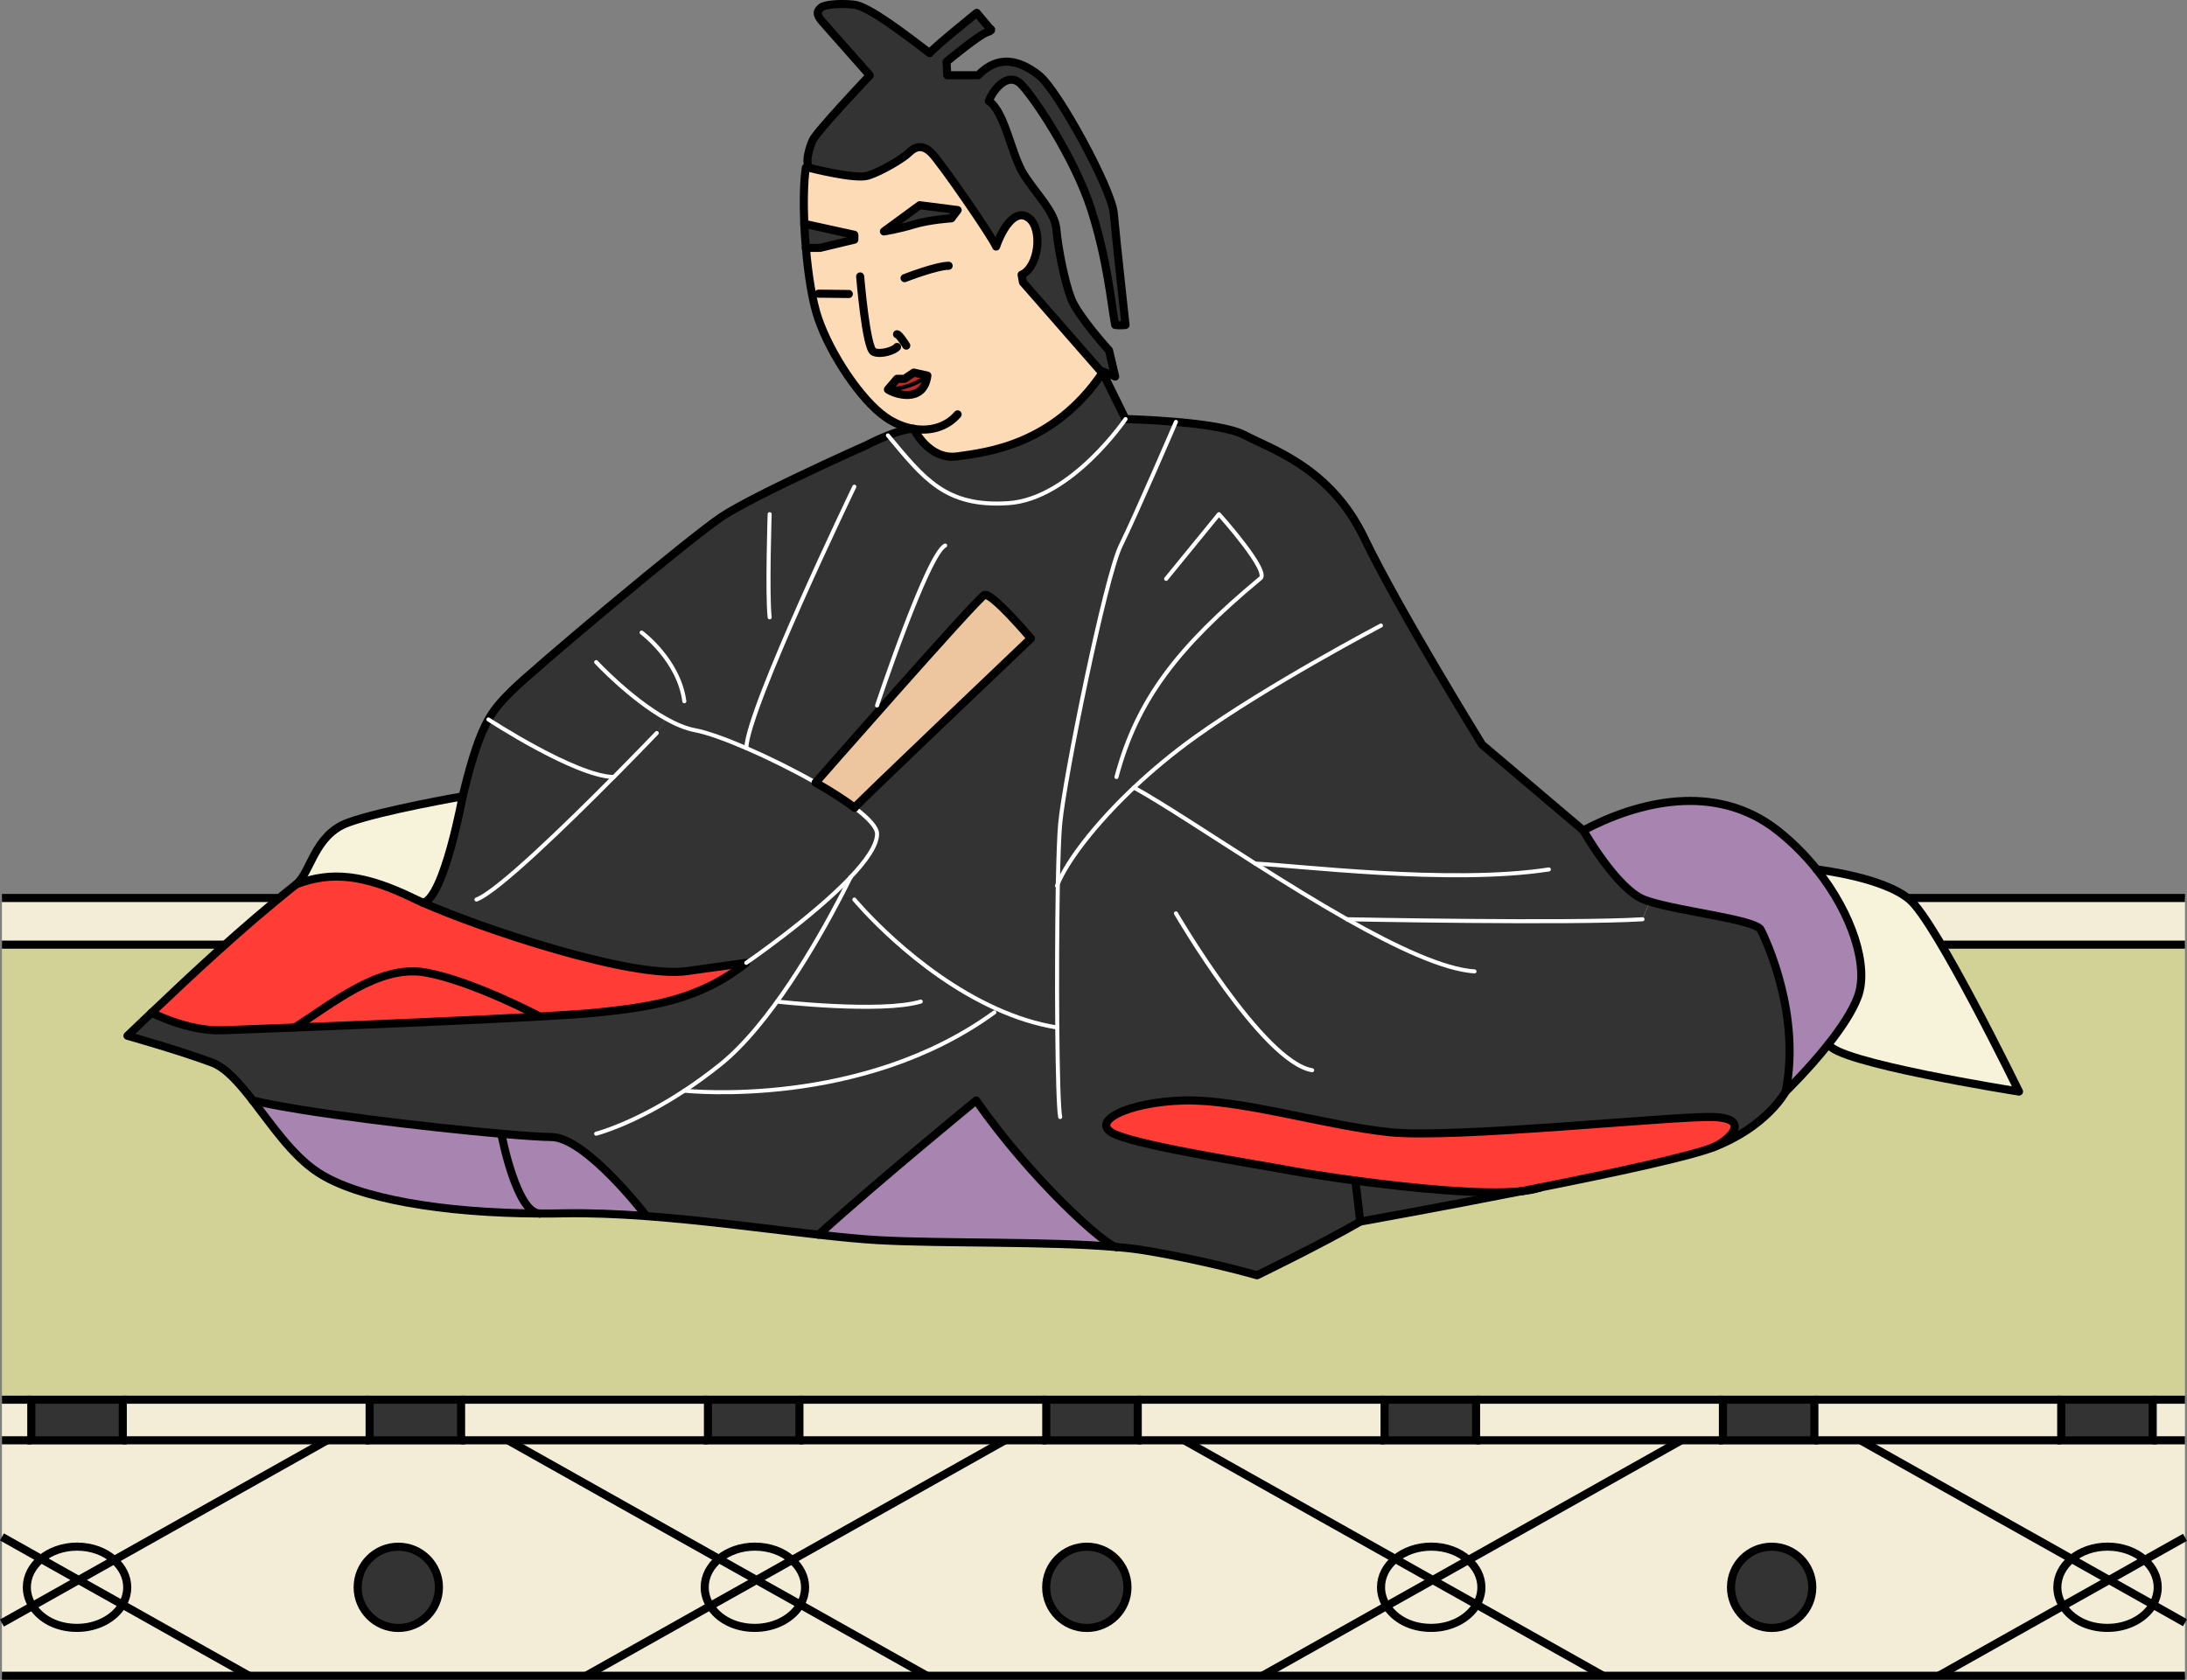 <?xml version="1.0" encoding="UTF-8"?>
<svg xmlns="http://www.w3.org/2000/svg" viewBox="0 0 270.4 207.75">
  <rect x="0" y="0" width="270.4" height="207.75" fill="#808080" stroke="none"/>
  <defs>
    <style>
      .cls-1 {
        fill: #c1272d;
      }

      .cls-1, .cls-2, .cls-3, .cls-4, .cls-5, .cls-6, .cls-7, .cls-8, .cls-9 {
        stroke-width: 0px;
      }

      .cls-10 {
        stroke-miterlimit: 10;
      }

      .cls-10, .cls-11, .cls-12 {
        stroke: #000;
      }

      .cls-10, .cls-11, .cls-12, .cls-13 {
        fill: none;
      }

      .cls-2 {
        fill: #f7f2da;
      }

      .cls-3 {
        fill: #edc69f;
      }

      .cls-4 {
        fill: #ff3c36;
      }

      .cls-5 {
        fill: #f3edd7;
      }

      .cls-11, .cls-12, .cls-13 {
        stroke-linecap: round;
        stroke-linejoin: round;
      }

      .cls-11, .cls-13 {
        stroke-width: .5px;
      }

      .cls-6 {
        fill: #333;
      }

      .cls-7 {
        fill: #a884b0;
      }

      .cls-8 {
        fill: #d2d296;
      }

      .cls-9 {
        fill: #fddbb6;
      }

      .cls-13 {
        stroke: #fff;
      }
    </style>
  </defs>
  <g id="_畳" data-name="畳">
    <g>
      <g>
        <rect class="cls-5" x=".24" y="173.11" width="3.62" height="5.03"/>
        <path class="cls-5" d="m270.15,200.69v6.57h-30.45l15.35-8.63c1.03,1.62,3.11,2.72,5.51,2.72s4.62-1.18,5.62-2.88l3.97,2.23Z"/>
        <path class="cls-5" d="m270.15,190.13v10.56l-3.97-2.23c.38-.65.59-1.38.59-2.14,0-1.3-.62-2.48-1.62-3.38l4.99-2.8Z"/>
        <path class="cls-5" d="m270.15,178.13v11.99l-4.99,2.8c-1.14-1.01-2.77-1.64-4.59-1.64s-3.31.58-4.44,1.51l-26.1-14.67h40.12Z"/>
        <polygon class="cls-5" points="270.15 111.06 270.15 116.83 1.13 116.83 .24 116.83 .24 111.06 270.15 111.06"/>
        <rect class="cls-5" x="266.16" y="173.11" width="3.99" height="5.03"/>
        <path class="cls-5" d="m266.78,196.31c0,.76-.21,1.49-.59,2.14l-5.42-3.05,4.39-2.47c1,.89,1.62,2.08,1.62,3.38Z"/>
        <path class="cls-5" d="m260.77,195.41l5.42,3.05c-1,1.7-3.13,2.88-5.62,2.88s-4.48-1.1-5.51-2.72l5.71-3.21Z"/>
        <rect class="cls-6" x="254.85" y="173.11" width="11.31" height="5.03"/>
        <path class="cls-5" d="m265.16,192.93l-4.39,2.47-4.64-2.61c1.13-.93,2.7-1.51,4.44-1.51,1.82,0,3.46.63,4.59,1.64Z"/>
        <path class="cls-5" d="m260.77,195.41l-5.71,3.21c-.44-.69-.69-1.48-.69-2.31,0-1.37.68-2.61,1.77-3.51l4.64,2.61Z"/>
        <path class="cls-5" d="m230.03,178.13l26.1,14.67c-1.09.9-1.77,2.14-1.77,3.51,0,.83.25,1.62.69,2.31l-15.35,8.63h-41.48l-15.65-8.8c.38-.65.59-1.38.59-2.14,0-1.3-.62-2.48-1.62-3.37l26.34-14.81h22.15Zm-5.97,18.18c0-2.77-2.25-5.02-5.02-5.02s-5.03,2.25-5.03,5.02,2.25,5.03,5.03,5.03,5.02-2.25,5.02-5.03Z"/>
        <polygon class="cls-5" points="254.85 178.13 230.03 178.13 224.33 178.13 224.33 173.11 254.85 173.11 254.85 178.13"/>
        <rect class="cls-6" x="213.02" y="173.11" width="11.31" height="5.03"/>
        <path class="cls-6" d="m219.05,191.29c2.77,0,5.02,2.25,5.02,5.02s-2.25,5.03-5.02,5.03-5.03-2.25-5.03-5.03,2.25-5.02,5.03-5.02Z"/>
        <path class="cls-5" d="m207.88,178.13l-26.34,14.81c-1.14-1.02-2.77-1.65-4.59-1.65s-3.31.58-4.44,1.51l-26.1-14.67h61.47Z"/>
        <polygon class="cls-5" points="182.5 178.13 182.5 173.11 213.02 173.11 213.02 178.13 207.88 178.13 182.5 178.13"/>
        <path class="cls-5" d="m198.21,207.25h-42.13l15.35-8.63c1.03,1.62,3.12,2.72,5.51,2.72s4.62-1.18,5.62-2.88l15.65,8.8Z"/>
        <path class="cls-5" d="m183.16,196.31c0,.76-.21,1.49-.59,2.14l-5.42-3.05,4.39-2.47c1,.89,1.62,2.07,1.62,3.37Z"/>
        <path class="cls-5" d="m177.15,195.41l5.42,3.05c-1,1.7-3.13,2.88-5.62,2.88s-4.48-1.1-5.51-2.72l5.71-3.21Z"/>
        <rect class="cls-6" x="171.19" y="173.11" width="11.31" height="5.03"/>
        <path class="cls-5" d="m176.95,191.29c1.82,0,3.46.63,4.59,1.65l-4.39,2.47-4.64-2.61c1.13-.93,2.7-1.51,4.44-1.51Z"/>
        <path class="cls-5" d="m177.15,195.41l-5.71,3.21c-.44-.69-.69-1.48-.69-2.31,0-1.37.68-2.61,1.77-3.51l4.64,2.61Z"/>
        <path class="cls-5" d="m146.41,178.13l26.1,14.67c-1.09.9-1.77,2.14-1.77,3.51,0,.83.25,1.62.69,2.31l-15.35,8.63h-41.48l-15.65-8.8c.38-.65.59-1.38.59-2.14,0-1.3-.62-2.48-1.62-3.37l26.34-14.81h22.15Zm-7.02,18.18c0-2.77-2.25-5.02-5.02-5.02s-5.03,2.25-5.03,5.02,2.25,5.03,5.03,5.03,5.02-2.25,5.02-5.03Z"/>
        <polygon class="cls-5" points="171.19 178.13 146.41 178.13 140.67 178.13 140.67 173.11 171.19 173.11 171.19 178.13"/>
        <rect class="cls-6" x="129.36" y="173.11" width="11.31" height="5.03"/>
        <path class="cls-6" d="m134.38,191.29c2.77,0,5.02,2.25,5.02,5.02s-2.25,5.03-5.02,5.03-5.03-2.25-5.03-5.03,2.25-5.02,5.03-5.02Z"/>
        <path class="cls-5" d="m124.26,178.13l-26.34,14.81c-1.14-1.02-2.77-1.65-4.59-1.65s-3.31.58-4.44,1.51l-26.1-14.67h61.47Z"/>
        <polygon class="cls-5" points="129.36 178.13 124.26 178.13 98.83 178.13 98.83 173.11 129.36 173.11 129.36 178.13"/>
        <path class="cls-5" d="m114.6,207.25h-42.13l15.35-8.63c1.03,1.62,3.11,2.72,5.51,2.72s4.62-1.18,5.62-2.88l15.65,8.8Z"/>
        <path class="cls-5" d="m99.54,196.31c0,.76-.21,1.49-.59,2.14l-5.42-3.05,4.39-2.47c1,.89,1.62,2.07,1.62,3.37Z"/>
        <path class="cls-5" d="m93.53,195.41l5.42,3.05c-1,1.7-3.13,2.88-5.62,2.88s-4.48-1.1-5.51-2.72l5.71-3.21Z"/>
        <rect class="cls-6" x="87.53" y="173.11" width="11.31" height="5.03"/>
        <path class="cls-5" d="m93.33,191.29c1.82,0,3.46.63,4.59,1.65l-4.39,2.47-4.64-2.61c1.13-.93,2.7-1.51,4.44-1.51Z"/>
        <path class="cls-5" d="m93.53,195.41l-5.71,3.21c-.44-.69-.69-1.48-.69-2.31,0-1.37.68-2.61,1.77-3.51l4.64,2.61Z"/>
        <path class="cls-5" d="m62.8,178.13l26.1,14.67c-1.09.9-1.77,2.14-1.77,3.51,0,.83.25,1.62.69,2.31l-15.35,8.63H30.79l-15.65-8.8c.38-.65.59-1.38.59-2.14,0-1.3-.62-2.48-1.62-3.37l26.34-14.81h22.34Zm-8.53,18.18c0-2.77-2.25-5.02-5.02-5.02s-5.03,2.25-5.03,5.02,2.25,5.03,5.03,5.03,5.02-2.25,5.02-5.03Z"/>
        <polygon class="cls-5" points="87.53 178.13 62.8 178.13 57 178.13 57 173.11 87.53 173.11 87.53 178.13"/>
        <rect class="cls-6" x="45.7" y="173.11" width="11.31" height="5.03"/>
        <path class="cls-6" d="m49.25,191.29c2.77,0,5.02,2.25,5.02,5.02s-2.25,5.03-5.02,5.03-5.03-2.25-5.03-5.03,2.25-5.02,5.03-5.02Z"/>
        <polygon class="cls-5" points="45.7 178.13 40.45 178.13 15.17 178.13 15.17 173.11 45.7 173.11 45.7 178.13"/>
        <path class="cls-5" d="m30.79,207.25H.24v-6.52l3.76-2.11c1.03,1.62,3.12,2.72,5.51,2.72s4.62-1.18,5.62-2.88l15.65,8.8Z"/>
        <path class="cls-5" d="m15.73,196.31c0,.76-.21,1.49-.59,2.14l-5.42-3.05,4.39-2.47c1,.89,1.62,2.07,1.62,3.37Z"/>
        <rect class="cls-6" x="3.87" y="173.11" width="11.31" height="5.03"/>
        <path class="cls-5" d="m9.72,195.41l5.42,3.05c-1,1.7-3.13,2.88-5.62,2.88s-4.48-1.1-5.51-2.72l5.71-3.21Z"/>
        <path class="cls-5" d="m9.52,191.29c1.82,0,3.46.63,4.59,1.65l-4.39,2.47-4.64-2.61c1.13-.93,2.7-1.51,4.44-1.51Z"/>
        <path class="cls-5" d="m9.72,195.41l-5.71,3.21c-.44-.69-.69-1.48-.69-2.31,0-1.37.68-2.61,1.77-3.51l4.64,2.61Z"/>
        <path class="cls-5" d="m.24,190.08l4.84,2.72c-1.09.9-1.77,2.14-1.77,3.51,0,.83.25,1.62.69,2.31l-3.76,2.11v-10.65Z"/>
        <polygon class="cls-8" points="213.02 173.11 182.5 173.11 171.19 173.11 140.67 173.11 129.36 173.11 98.83 173.11 87.53 173.11 57 173.11 45.7 173.11 15.17 173.11 3.87 173.11 .24 173.11 .24 116.83 1.13 116.83 270.15 116.83 270.15 173.11 266.16 173.11 254.85 173.11 224.33 173.11 213.02 173.11"/>
        <path class="cls-5" d="m.24,178.13h40.21l-26.34,14.81c-1.14-1.02-2.77-1.65-4.59-1.65s-3.31.58-4.44,1.51l-4.84-2.72v-11.95Z"/>
      </g>
      <g>
        <polyline class="cls-10" points="270.15 207.25 239.7 207.25 198.21 207.25 156.08 207.25 114.6 207.25 72.46 207.25 30.79 207.25 .24 207.25"/>
        <line class="cls-10" x1=".24" y1="111.06" x2="270.15" y2="111.06"/>
        <line class="cls-10" x1=".24" y1="116.83" x2="270.15" y2="116.83"/>
        <line class="cls-10" x1="266.16" y1="173.11" x2="270.15" y2="173.11"/>
        <line class="cls-10" x1="224.33" y1="173.11" x2="254.85" y2="173.11"/>
        <line class="cls-10" x1="182.5" y1="173.11" x2="213.02" y2="173.11"/>
        <line class="cls-10" x1="140.67" y1="173.11" x2="171.19" y2="173.11"/>
        <line class="cls-10" x1="98.83" y1="173.11" x2="129.36" y2="173.11"/>
        <line class="cls-10" x1="57" y1="173.11" x2="87.53" y2="173.11"/>
        <line class="cls-10" x1="15.17" y1="173.11" x2="45.7" y2="173.11"/>
        <line class="cls-10" x1=".24" y1="173.11" x2="3.87" y2="173.11"/>
        <line class="cls-10" x1="266.16" y1="178.13" x2="270.15" y2="178.13"/>
        <polyline class="cls-10" points="224.33 178.13 230.03 178.13 254.85 178.13"/>
        <polyline class="cls-10" points="182.5 178.13 207.88 178.13 213.02 178.13"/>
        <polyline class="cls-10" points="140.67 178.13 146.41 178.13 171.19 178.13"/>
        <polyline class="cls-10" points="98.83 178.13 124.26 178.13 129.36 178.13"/>
        <polyline class="cls-10" points="57 178.13 62.8 178.13 87.53 178.13"/>
        <polyline class="cls-10" points="15.17 178.13 40.45 178.13 45.7 178.13"/>
        <line class="cls-10" x1=".24" y1="178.13" x2="3.87" y2="178.13"/>
        <polyline class="cls-10" points="72.46 207.25 87.81 198.62 93.53 195.41 97.92 192.94 124.26 178.13"/>
        <polyline class="cls-10" points="114.6 207.25 98.95 198.45 93.53 195.41 88.89 192.8 62.8 178.13"/>
        <path class="cls-10" d="m139.4,196.31c0,2.78-2.25,5.03-5.02,5.03s-5.03-2.25-5.03-5.03,2.25-5.02,5.03-5.02,5.02,2.25,5.02,5.02Z"/>
        <path class="cls-10" d="m224.07,196.31c0,2.78-2.25,5.03-5.02,5.03s-5.03-2.25-5.03-5.03,2.25-5.02,5.03-5.02,5.02,2.25,5.02,5.02Z"/>
        <path class="cls-10" d="m97.92,192.94c1,.89,1.62,2.07,1.62,3.37,0,.76-.21,1.49-.59,2.14-1,1.7-3.13,2.88-5.62,2.88s-4.48-1.1-5.51-2.72c-.44-.69-.69-1.48-.69-2.31,0-1.37.68-2.61,1.77-3.51,1.13-.93,2.7-1.51,4.44-1.51,1.82,0,3.46.63,4.59,1.65Z"/>
        <polyline class="cls-10" points=".24 200.73 4.01 198.62 9.72 195.41 14.11 192.94 40.45 178.13"/>
        <polyline class="cls-10" points="30.79 207.25 15.14 198.45 9.72 195.41 5.08 192.8 .24 190.08"/>
        <path class="cls-10" d="m14.11,192.94c1,.89,1.62,2.07,1.62,3.37,0,.76-.21,1.49-.59,2.14-1,1.7-3.13,2.88-5.62,2.88s-4.48-1.1-5.51-2.72c-.44-.69-.69-1.48-.69-2.31,0-1.37.68-2.61,1.77-3.51,1.13-.93,2.7-1.51,4.44-1.51,1.82,0,3.46.63,4.59,1.65Z"/>
        <polyline class="cls-10" points="156.08 207.25 171.43 198.62 177.15 195.41 181.54 192.94 207.88 178.13"/>
        <polyline class="cls-10" points="198.21 207.25 182.57 198.45 177.15 195.41 172.51 192.8 146.41 178.13"/>
        <path class="cls-10" d="m181.54,192.94c1,.89,1.62,2.07,1.62,3.37,0,.76-.21,1.49-.59,2.14-1,1.7-3.13,2.88-5.62,2.88s-4.48-1.1-5.51-2.72c-.44-.69-.69-1.48-.69-2.31,0-1.37.68-2.61,1.77-3.51,1.13-.93,2.7-1.51,4.44-1.51,1.82,0,3.46.63,4.59,1.65Z"/>
        <polyline class="cls-10" points="239.7 207.25 255.05 198.62 260.77 195.41 265.16 192.93 270.15 190.13"/>
        <polyline class="cls-10" points="270.15 200.69 266.18 198.45 260.77 195.41 256.13 192.8 230.03 178.13"/>
        <path class="cls-10" d="m265.16,192.93c1,.89,1.62,2.08,1.62,3.38,0,.76-.21,1.49-.59,2.14-1,1.7-3.13,2.88-5.62,2.88s-4.48-1.1-5.51-2.72c-.44-.69-.69-1.48-.69-2.31,0-1.37.68-2.61,1.77-3.51,1.13-.93,2.7-1.51,4.44-1.51,1.82,0,3.46.63,4.59,1.64Z"/>
        <path class="cls-10" d="m54.27,196.31c0,2.78-2.25,5.03-5.02,5.03s-5.03-2.25-5.03-5.03,2.25-5.02,5.03-5.02,5.02,2.25,5.02,5.02Z"/>
        <rect class="cls-10" x="3.87" y="173.11" width="11.31" height="5.03"/>
        <rect class="cls-10" x="45.7" y="173.11" width="11.31" height="5.03"/>
        <rect class="cls-10" x="87.53" y="173.11" width="11.31" height="5.03"/>
        <rect class="cls-10" x="129.36" y="173.11" width="11.31" height="5.03"/>
        <rect class="cls-10" x="171.19" y="173.11" width="11.31" height="5.03"/>
        <rect class="cls-10" x="213.02" y="173.11" width="11.31" height="5.03"/>
        <rect class="cls-10" x="254.85" y="173.11" width="11.31" height="5.03"/>
      </g>
    </g>
  </g>
  <g id="_レイヤー_2" data-name="レイヤー 2">
    <g>
      <g>
        <path class="cls-1" d="m114.66,46.45c-.45,3.51-4.05,2.3-4.88,1.72,0,0,2.85-.01,4.88-1.72Z"/>
        <path class="cls-1" d="m114.66,46.45c-2.03,1.71-4.88,1.72-4.88,1.72l1.13-1.32h.93l1.14-.77,1.68.37Z"/>
        <path class="cls-6" d="m101.37,30.66h-1.73c-.09-1-.16-2-.2-2.98l6.19,1.36v.6l-4.26,1.02Z"/>
        <path class="cls-9" d="m118.4,25.98l-4.69-.6-4.42,3.24s1.74-.26,3.69-.86c1.96-.59,4.65-.76,4.65-.76l.77-1.02Zm-18.96,1.7c-.11-2.72-.06-5.25.19-6.94l.32-.14s.03.1.06.14c0,0,5.7,1.49,7.32.98s4.34-2.13,5.02-2.81,1.62-1.19,2.81,0,7.58,10.47,8,11.58c.77-2.22,2.38-4.85,4.09-3.49,1.7,1.36,1.19,6.04-.94,6.98l.17.93,9.53,10.9.37.15-.05.12c-6.08,9-14.36,9.85-17.93,10.36-3.58.52-5.42-3.4-5.42-3.4-1.2-.2-2.42-.69-3.52-1.47-3-2.1-6.77-7.72-8.3-12.19-.72-2.1-1.24-5.38-1.52-8.72h1.73l4.26-1.02v-.6l-6.19-1.36Zm15.22,18.77l-1.68-.37-1.14.77h-.93l-1.13,1.32c.83.58,4.43,1.79,4.88-1.72Z"/>
        <path class="cls-2" d="m236.1,111.25c3.32,2.81,13.53,23.75,13.53,23.75,0,0-23.05-3.63-23.53-5.9,1.52-1.93,2.94-4.03,3.61-5.85,1.36-3.69-.67-10.19-5.09-15.72.46.06,8.26.99,11.48,3.72Z"/>
        <path class="cls-7" d="m224.62,107.53c4.42,5.53,6.45,12.03,5.09,15.72-.67,1.82-2.09,3.92-3.61,5.85-2.53,3.2-5.32,5.9-5.32,5.9,1.9-9.44-2.38-18.64-3.07-20-.64-1.27-9.8-2.25-13.74-3.5-.27-.08-.51-.17-.72-.25-3.41-1.36-7.49-8.55-7.49-8.55,6.76-3.57,16.34-6,24,0,1.83,1.44,3.46,3.08,4.86,4.83Z"/>
        <path class="cls-6" d="m130.72,127.08c-.05-5.72-.02-12.54.07-17.78,1.19-2.84,4.56-7.32,9.41-11.9,3.46,1.91,8.97,5.57,15.01,9.41,3.7,2.35,7.59,4.76,11.33,6.88,0,0,27.83.55,36.54,0l.89-2.19c3.94,1.25,13.1,2.23,13.74,3.5.69,1.36,4.97,10.56,3.07,20,0,0-2.3,4.34-8.94,6.89,1.89-.83,4.85-3.57,0-3.74-4.85-.17-32.08,2.72-40.08,1.87-8-.85-18.39-4.09-25.36-3.92-6.98.17-12.12,2.73-8.36,4.26,3.76,1.53,17.04,3.57,21.63,4.43,1.41.26,4.36.74,7.91,1.22l.6,5.07c-4.85,2.81-12.76,6.64-12.76,6.64,0,0-6.13-1.79-13.79-3.06-1.05-.18-2.26-.32-3.59-.43h0c-1.38-.16-10.45-8.27-17.34-18.13,0,0-11.74,9.62-19.49,16.6-6.31-.71-13.91-1.75-21.28-2.3,0,0-7.48-9.78-11.78-9.78-1.04,0-3.27-.15-6.16-.4-9.06-.8-24.65-2.63-30.73-4.12-1.7-2.19-3.32-4.04-5.02-4.68-4.09-1.53-10.47-3.32-10.47-3.32.9-.86,1.91-1.82,3-2.86,0,0,4.4,2.35,8.83,2.18,1.17-.05,4.48-.17,8.84-.34,8.81-.35,21.92-.89,30.32-1.36,3.13-.18,5.6-.34,6.96-.48,6.81-.71,12.77-1.56,18.56-6.16,0,0,8.16-5.6,12.89-10.58-.3.61-.73,1.48-1.28,2.53-2.83,5.42-8.73,15.76-14.85,20.65-1.54,1.23-3.02,2.3-4.41,3.21.58.06,21.96,2.24,38.32-9.68l.22-.47c2.39,1.08,4.93,1.92,7.56,2.34Z"/>
        <path class="cls-4" d="m167.58,146.01c-3.55-.48-6.5-.96-7.91-1.22-4.59-.86-17.87-2.9-21.63-4.43-3.76-1.53,1.38-4.09,8.36-4.26,6.97-.17,17.36,3.07,25.36,3.92,8,.85,35.23-2.04,40.08-1.87,4.85.17,1.89,2.91,0,3.74-3,1.16-12.21,3.14-21.39,4.97-.03,0-.05.02-.08.02l-2.28.45h-.03c-4.89.49-13.77-.42-20.48-1.32Z"/>
        <path class="cls-6" d="m140.2,97.4c-4.85,4.58-8.22,9.06-9.41,11.9.07-3.33.16-6.03.29-7.4.51-5.6,5.61-30.65,7.49-34.43,1.87-3.79,6.82-15.29,6.82-15.29,3.26.28,6.9.78,8.49,1.63,3.2,1.72,10.6,3.95,14.81,12.76,4.22,8.81,14.56,25.53,14.56,25.53l12.51,10.6s4.08,7.19,7.49,8.55c.21.08.45.17.72.25l-.89,2.19c-8.71.55-36.54,0-36.54,0-3.74-2.12-7.63-4.53-11.33-6.88-6.04-3.84-11.55-7.5-15.01-9.41Z"/>
        <path class="cls-6" d="m188.06,147.33c-10.29,2.03-19.88,3.75-19.88,3.75l-.6-5.07c6.71.9,15.59,1.81,20.48,1.32Z"/>
        <path class="cls-6" d="m130.79,109.3c-.09,5.24-.12,12.06-.07,17.78-2.63-.42-5.17-1.26-7.56-2.34-10.14-4.57-17.53-13.49-17.53-13.49l-1.75-.22c.55-1.05.98-1.92,1.28-2.53t.01-.02c1.92-2.02,3.27-3.94,3.27-5.35,0-.81-1.08-1.96-2.78-3.24.21-.38,21.8-20.93,21.8-20.93,0,0-4.85-5.75-5.75-5.37-.89.39-20.87,23.2-20.87,23.2-2.73-1.55-5.82-3.08-8.57-4.27-2.58-1.11-4.86-1.93-6.3-2.2-1.17-.22-2.42-.75-3.65-1.44l-1.12,1.78s-2.24,2.34-5.31,5.44h-.01c-4.77-.1-15.49-7.12-15.49-7.12.87-1.53,1.78-2.44,2.94-3.6,2.55-2.55,21.79-18.72,25.87-21.45,4.09-2.72,17.88-8.85,17.88-8.85,0,0,1.26-.66,2.7-1.23,4.45,5.32,7.1,8.89,14.88,8.38s14.5-10.4,14.5-10.4c0,0,2.92.06,6.23.35,0,0-4.95,11.5-6.82,15.29-1.88,3.78-6.98,28.83-7.49,34.43-.13,1.37-.22,4.07-.29,7.4Z"/>
        <path class="cls-6" d="m136.33,46.08l2.83,5.75s-6.72,9.89-14.5,10.4-10.43-3.06-14.88-8.38c1.12-.44,2.35-.83,3.2-.81,0,0,1.84,3.92,5.42,3.4,3.57-.51,11.85-1.36,17.93-10.36Z"/>
        <path class="cls-6" d="m139.16,40.19s-.68.08-1.28,0c-.51-2.72-.93-7.92-2.97-14.3-2.05-6.38-7.07-13.87-8.68-15.49-1.62-1.61-3.43.7-3.97,2.08,2.04,1.44,2.76,6.63,4.31,9.07,1.62,2.57,3.85,4.6,4.04,6.81s.98,6.38,1.83,8.58c.42,1.09,1.6,2.69,2.66,4.02s2.02,2.38,2.02,2.38l.76,3.23-1.5-.61-.37-.15-9.53-10.9-.17-.93c2.13-.94,2.64-5.62.94-6.98-1.71-1.36-3.32,1.27-4.09,3.49-.42-1.11-6.81-10.39-8-11.58s-2.13-.68-2.81,0-3.4,2.3-5.02,2.81-7.32-.98-7.32-.98c-.03-.04-.05-.09-.06-.14-.33-.79.09-2.22.51-3.22.45-1.07,7.08-8.06,7.08-8.06,0,0-4.97-5.62-5.87-6.64-.89-1.02-.57-1.34-.19-1.72.38-.39,2.23-.58,4.09-.39,1.85.19,6.44,3.77,9.38,6,.19-.44,5.81-4.98,5.81-4.98l1.66,1.98s.51.13-.45.45-4.94,3.61-4.94,3.61l.09,1.67h3.83c2.47-2.56,5.1-1.88,7.49,0,2.38,1.87,9.02,14.12,9.27,17.1.26,2.98,1.45,13.79,1.45,13.79Z"/>
        <path class="cls-7" d="m120.69,136.1c6.89,9.86,15.96,17.97,17.34,18.13-8.33-.73-21.31-.41-29.4-.85-2.14-.12-4.66-.37-7.43-.68,7.75-6.98,19.49-16.6,19.49-16.6Z"/>
        <path class="cls-6" d="m123.16,124.74l-.22.47c-16.36,11.92-37.74,9.74-38.32,9.68,1.39-.91,2.87-1.98,4.41-3.21,6.12-4.89,12.02-15.23,14.85-20.65l1.75.22s7.39,8.92,17.53,13.49Z"/>
        <path class="cls-3" d="m121.71,73.59c.9-.38,5.75,5.37,5.75,5.37,0,0-21.59,20.55-21.8,20.93-1.31-.99-2.98-2.05-4.82-3.1,0,0,19.98-22.81,20.87-23.2Z"/>
        <path class="cls-6" d="m118.4,25.98l-.77,1.02s-2.69.17-4.65.76c-1.95.6-3.69.86-3.69.86l4.42-3.24,4.69.6Z"/>
        <path class="cls-6" d="m75.88,96.1h.01c3.07-3.1,5.31-5.44,5.31-5.44l1.12-1.78c1.23.69,2.48,1.22,3.65,1.44,1.44.27,3.72,1.09,6.3,2.2,2.75,1.19,5.84,2.72,8.57,4.27,1.84,1.05,3.51,2.11,4.82,3.1,1.7,1.28,2.78,2.43,2.78,3.24,0,1.41-1.35,3.33-3.27,5.35t-.01.02c-4.73,4.98-12.89,10.58-12.89,10.58l-7.32,1.02c-6.88.97-25.47-5.28-32.63-8.45,2.6-.62,4.88-13.16,4.88-13.16,1.21-5.01,2.17-7.7,3.19-9.51,0,0,10.72,7.02,15.49,7.12Z"/>
        <path class="cls-4" d="m84.95,120.1l7.32-1.02c-5.79,4.6-11.75,5.45-18.56,6.16-1.36.14-3.83.3-6.96.48,0,0-8.35-4.42-14.14-5.45-5.79-1.02-11.58,3.92-16.18,6.81-4.36.17-7.67.29-8.84.34-4.43.17-8.83-2.18-8.83-2.18,4.76-4.53,11.13-10.53,17.85-15.86,4.42-1.7,8.51-1.19,14.47,1.7.36.18.78.37,1.24.57,7.16,3.17,25.75,9.42,32.63,8.45Z"/>
        <path class="cls-7" d="m68.14,140.62c4.3,0,11.78,9.78,11.78,9.78-3.54-.26-7.03-.4-10.29-.34-.97.02-1.93.03-2.88.02h-.05c-2.81-.09-4.64-9.45-4.72-9.86,2.89.25,5.12.4,6.16.4Z"/>
        <path class="cls-4" d="m52.61,120.27c5.79,1.03,14.14,5.45,14.14,5.45-8.4.47-21.51,1.01-30.32,1.36,4.6-2.89,10.39-7.83,16.18-6.81Z"/>
        <path class="cls-7" d="m61.98,140.22c.08.41,1.91,9.77,4.72,9.86-11.86-.05-22.49-1.82-27.45-5.12-3.13-2.08-5.64-5.81-8-8.86,6.08,1.49,21.67,3.32,30.73,4.12Z"/>
        <path class="cls-2" d="m57.2,98.49s-2.28,12.54-4.88,13.16c-.46-.2-.88-.39-1.24-.57-5.96-2.89-10.05-3.4-14.47-1.7,1.86-1.48,2.21-6.13,6.47-7.66,4.25-1.53,14.12-3.23,14.12-3.23Z"/>
      </g>
      <g>
        <path class="cls-12" d="m99.63,20.74c-.25,1.69-.3,4.22-.19,6.94.04.98.11,1.98.2,2.98.28,3.34.8,6.62,1.52,8.72,1.53,4.47,5.3,10.09,8.3,12.19,1.1.78,2.32,1.27,3.52,1.47,2.06.33,4.08-.23,5.42-1.79"/>
        <path class="cls-12" d="m112.98,53.04s1.84,3.92,5.42,3.4c3.57-.51,11.85-1.36,17.93-10.36"/>
        <path class="cls-12" d="m99.95,20.6s.03.1.06.14c0,0,5.7,1.49,7.32.98s4.34-2.13,5.02-2.81,1.62-1.19,2.81,0,7.58,10.47,8,11.58c.77-2.22,2.38-4.85,4.09-3.49,1.7,1.36,1.19,6.04-.94,6.98l.17.93,9.53,10.9.37.15,1.5.61-.76-3.23s-.96-1.05-2.02-2.38-2.24-2.93-2.66-4.02c-.85-2.2-1.64-6.37-1.83-8.58s-2.42-4.24-4.04-6.81c-1.55-2.44-2.27-7.63-4.31-9.07.54-1.38,2.35-3.69,3.97-2.08,1.61,1.62,6.63,9.11,8.68,15.49,2.04,6.38,2.46,11.58,2.97,14.3.6.08,1.28,0,1.28,0,0,0-1.19-10.81-1.45-13.79-.25-2.98-6.89-15.23-9.27-17.1-2.39-1.88-5.02-2.56-7.49,0h-3.83l-.09-1.67s3.98-3.29,4.94-3.61.45-.45.45-.45l-1.66-1.98s-5.62,4.54-5.81,4.98c-2.94-2.23-7.53-5.81-9.38-6-1.86-.19-3.71,0-4.09.39-.38.38-.7.7.19,1.72.9,1.02,5.87,6.64,5.87,6.64,0,0-6.63,6.99-7.08,8.06-.42,1-.84,2.43-.51,3.22Z"/>
        <polyline class="cls-12" points="99.44 27.68 105.63 29.04 105.63 29.64 101.37 30.66 99.64 30.66 99.63 30.66"/>
        <path class="cls-12" d="m109.29,28.62l4.42-3.24,4.69.6-.77,1.02s-2.69.17-4.65.76c-1.95.6-3.69.86-3.69.86Z"/>
        <path class="cls-12" d="m111.84,34.4s3.92-1.53,5.45-1.53"/>
        <line class="cls-12" x1="101.2" y1="36.32" x2="104.95" y2="36.36"/>
        <path class="cls-12" d="m106.35,34.19s.73,8.89,1.66,9.32c.94.42,2.64-.21,2.9-.6"/>
        <path class="cls-12" d="m110.91,41.34c.29.04,1.14,1.4,1.14,1.4"/>
        <path class="cls-12" d="m114.66,46.45l-1.68-.37-1.14.77h-.93l-1.13,1.32c.83.58,4.43,1.79,4.88-1.72Z"/>
        <path class="cls-11" d="m109.78,48.17s2.85-.01,4.88-1.72"/>
        <path class="cls-12" d="m66.7,150.08c-11.86-.05-22.49-1.82-27.45-5.12-3.13-2.08-5.64-5.81-8-8.86-1.7-2.19-3.32-4.04-5.02-4.68-4.09-1.53-10.47-3.32-10.47-3.32.9-.86,1.91-1.82,3-2.86,4.76-4.53,11.13-10.53,17.85-15.86,1.86-1.48,2.21-6.13,6.47-7.66,4.25-1.53,14.12-3.23,14.12-3.23,1.21-5.01,2.17-7.7,3.19-9.51.87-1.53,1.78-2.44,2.94-3.6,2.55-2.55,21.79-18.72,25.87-21.45,4.09-2.72,17.88-8.85,17.88-8.85,0,0,1.26-.66,2.7-1.23,1.12-.44,2.35-.83,3.2-.81"/>
        <path class="cls-12" d="m138.03,154.23c-8.33-.73-21.31-.41-29.4-.85-2.14-.12-4.66-.37-7.43-.68-6.31-.71-13.91-1.75-21.28-2.3-3.54-.26-7.03-.4-10.29-.34-.97.02-1.93.03-2.88.02"/>
        <path class="cls-12" d="m188.06,147.33c-10.29,2.03-19.88,3.75-19.88,3.75-4.85,2.81-12.76,6.64-12.76,6.64,0,0-6.13-1.79-13.79-3.06-1.05-.18-2.26-.32-3.59-.43"/>
        <path class="cls-12" d="m190.37,146.88l-2.28.45"/>
        <path class="cls-12" d="m136.33,46.08l2.83,5.75s2.92.06,6.23.35c3.26.28,6.9.78,8.49,1.63,3.2,1.72,10.6,3.95,14.81,12.76,4.22,8.81,14.56,25.53,14.56,25.53l12.51,10.6c6.76-3.57,16.34-6,24,0,1.83,1.44,3.46,3.08,4.86,4.83,4.42,5.53,6.45,12.03,5.09,15.72-.67,1.82-2.09,3.92-3.61,5.85-2.53,3.2-5.32,5.9-5.32,5.9,0,0-2.3,4.34-8.94,6.89-3,1.16-12.21,3.14-21.39,4.97"/>
        <path class="cls-12" d="m18.76,125.24s4.4,2.35,8.83,2.18c1.17-.05,4.48-.17,8.84-.34,8.81-.35,21.92-.89,30.32-1.36,3.13-.18,5.6-.34,6.96-.48,6.81-.71,12.77-1.56,18.56-6.16l-7.32,1.02c-6.88.97-25.47-5.28-32.63-8.45-.46-.2-.88-.39-1.24-.57-5.96-2.89-10.05-3.4-14.47-1.7"/>
        <path class="cls-12" d="m36.43,127.08c4.6-2.89,10.39-7.83,16.18-6.81,5.79,1.03,14.14,5.45,14.14,5.45"/>
        <path class="cls-13" d="m105.16,108.5c-4.73,4.98-12.89,10.58-12.89,10.58"/>
        <path class="cls-13" d="m105.66,99.89c1.7,1.28,2.78,2.43,2.78,3.24,0,1.41-1.35,3.33-3.27,5.35"/>
        <path class="cls-12" d="m100.84,96.79c1.84,1.05,3.51,2.11,4.82,3.1"/>
        <path class="cls-13" d="m73.71,81.89s4.21,4.52,8.61,6.99c1.23.69,2.48,1.22,3.65,1.44,1.44.27,3.72,1.09,6.3,2.2,2.75,1.19,5.84,2.72,8.57,4.27"/>
        <path class="cls-12" d="m100.84,96.79s19.98-22.81,20.87-23.2c.9-.38,5.75,5.37,5.75,5.37,0,0-21.59,20.55-21.8,20.93"/>
        <path class="cls-13" d="m108.44,87.25s6.25-18.76,8.42-19.78"/>
        <path class="cls-13" d="m109.78,53.85c4.45,5.32,7.1,8.89,14.88,8.38s14.5-10.4,14.5-10.4"/>
        <path class="cls-13" d="m145.39,52.18s-4.95,11.5-6.82,15.29c-1.88,3.78-6.98,28.83-7.49,34.43-.13,1.37-.22,4.07-.29,7.4-.09,5.24-.12,12.06-.07,17.78.05,5.59.17,10.11.36,11.07"/>
        <path class="cls-12" d="m211.84,141.89c1.89-.83,4.85-3.57,0-3.74-4.85-.17-32.08,2.72-40.08,1.87-8-.85-18.39-4.09-25.36-3.92-6.98.17-12.12,2.73-8.36,4.26,3.76,1.53,17.04,3.57,21.63,4.43,1.41.26,4.36.74,7.91,1.22,6.71.9,15.59,1.81,20.48,1.32h.03c.92-.1,1.69-.24,2.28-.45.03,0,.05-.01.08-.02"/>
        <path class="cls-13" d="m130.69,109.55c.03-.08.07-.16.1-.25,1.19-2.84,4.56-7.32,9.41-11.9,2.23-2.1,4.77-4.23,7.56-6.23,9.02-6.47,22.98-13.81,22.98-13.81"/>
        <path class="cls-13" d="m144.18,71.59l6.53-8s6.58,7.32,5.05,8c-10.22,8.51-15.18,14.98-17.72,24.51"/>
        <path class="cls-13" d="m105.63,60.19s-13.19,27.38-13.36,32.33"/>
        <path class="cls-13" d="m95.16,63.59s-.32,9.86,0,12.76"/>
        <path class="cls-13" d="m79.33,78.23s4.6,3.39,5.28,8.5"/>
        <path class="cls-13" d="m60.39,88.98s10.72,7.02,15.49,7.12"/>
        <path class="cls-13" d="m81.2,90.66s-2.24,2.34-5.31,5.44h-.01c-5.72,5.77-14.36,14.19-16.97,15.15"/>
        <path class="cls-12" d="m31.24,136.1h.01c6.08,1.49,21.67,3.32,30.73,4.12,2.89.25,5.12.4,6.16.4,4.3,0,11.78,9.78,11.78,9.78"/>
        <path class="cls-12" d="m101.2,152.7c7.75-6.98,19.49-16.6,19.49-16.6,6.89,9.86,15.96,17.97,17.34,18.13h0"/>
        <path class="cls-12" d="m61.98,140.21h0c.08.42,1.91,9.78,4.72,9.87h.05"/>
        <path class="cls-13" d="m105.17,108.48s0,.01-.01.02c-.3.61-.73,1.48-1.28,2.53-2.83,5.42-8.73,15.76-14.85,20.65-1.54,1.23-3.02,2.3-4.41,3.21-6.34,4.17-10.91,5.32-10.91,5.32"/>
        <path class="cls-13" d="m84.61,134.89h.01c.58.06,21.96,2.24,38.32-9.68"/>
        <path class="cls-13" d="m105.63,111.25s7.39,8.92,17.53,13.49c2.39,1.08,4.93,1.92,7.56,2.34"/>
        <path class="cls-13" d="m96.08,123.87s12.86,1.46,17.76,0"/>
        <path class="cls-13" d="m145.39,112.96s10.71,18.38,16.84,19.4"/>
        <path class="cls-13" d="m140.2,97.4c3.46,1.91,8.97,5.57,15.01,9.41,3.7,2.35,7.59,4.76,11.33,6.88,6.19,3.5,11.97,6.2,15.77,6.45"/>
        <path class="cls-12" d="m195.76,102.7s4.08,7.19,7.49,8.55c.21.08.45.17.72.25,3.94,1.25,13.1,2.23,13.74,3.5.69,1.36,4.97,10.56,3.07,20"/>
        <path class="cls-13" d="m166.54,113.69s27.83.55,36.54,0"/>
        <path class="cls-13" d="m155.21,106.81c4.8.19,24.04,2.61,36.29.72"/>
        <path class="cls-12" d="m224.6,107.53h.02c.46.06,8.26.99,11.48,3.72,3.32,2.81,13.53,23.75,13.53,23.75,0,0-23.05-3.63-23.53-5.9"/>
        <polyline class="cls-12" points="167.58 146 167.58 146.01 168.18 151.08"/>
        <path class="cls-12" d="m57.2,98.49s-2.28,12.54-4.88,13.16"/>
      </g>
    </g>
  </g>
</svg>
